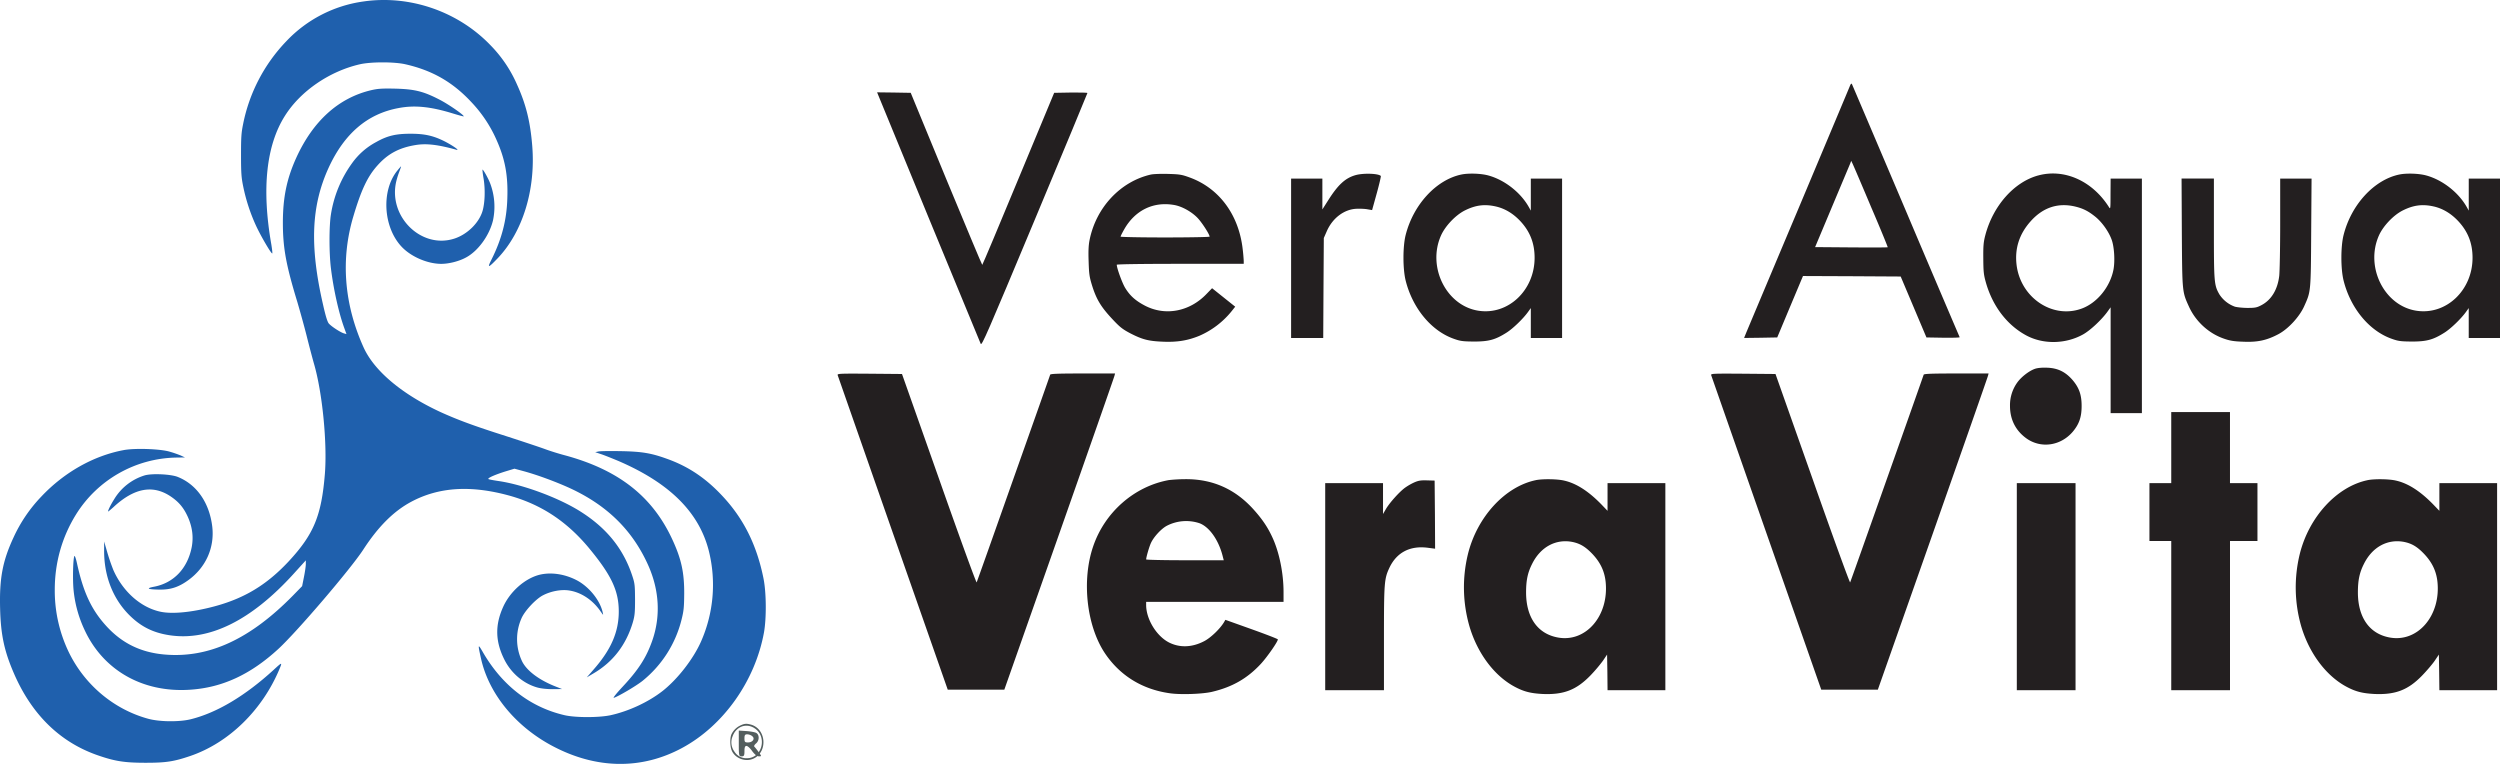 <svg width="120" height="37" xmlns="http://www.w3.org/2000/svg"><defs><filter color-interpolation-filters="auto" id="a"><feColorMatrix in="SourceGraphic" values="0 0 0 0 0.502 0 0 0 0 0.558 0 0 0 0 0.558 0 0 0 1 0"/></filter></defs><g transform="translate(-103 -95)" filter="url(#a)" fill="none" fill-rule="evenodd"><g fill-rule="nonzero"><path d="M120.444 95.071a6.27 6.27 0 00-3.702 1.91 7.982 7.982 0 00-2.073 3.976c-.087.424-.1.643-.1 1.495 0 .844.018 1.073.1 1.476a8.66 8.66 0 00.6 1.862c.222.496.76 1.417.8 1.373.014-.009-.009-.204-.045-.427-.469-2.676-.245-4.761.654-6.179.746-1.184 2.134-2.135 3.593-2.471.531-.122 1.646-.122 2.178-.003 1.306.295 2.287.86 3.188 1.831a6.312 6.312 0 011.201 1.813c.41.92.554 1.71.513 2.816-.031 1.032-.273 1.944-.76 2.918-.218.43-.154.408.31-.077 1.192-1.258 1.815-3.285 1.647-5.376-.092-1.153-.296-1.992-.728-2.943a6.288 6.288 0 00-1.296-1.914c-1.56-1.612-3.87-2.403-6.08-2.08z" fill="#1F60AD"/><path d="M191.79 99.138c-.036.094-1.146 2.734-2.464 5.872-1.32 3.131-2.448 5.817-2.507 5.958l-.103.254.795-.01.796-.015.618-1.476.618-1.472 2.342.01 2.348.014.618 1.462.618 1.462.805.014c.446.005.8-.004.79-.025a1700.38 1700.38 0 01-2.577-6.055c-1.405-3.309-2.574-6.051-2.592-6.09-.028-.049-.056-.024-.105.097zm1.014 5.779c.456 1.061.814 1.939.806 1.95-.01.014-.798.014-1.753.008l-1.732-.014.818-1.95.87-2.071.044-.121.064.132c.037.074.433.998.883 2.066z" fill="#231F20"/><path d="M120.818 99.329c-1.565.37-2.788 1.47-3.597 3.244-.455 1.003-.643 1.906-.643 3.119 0 1.203.152 2.027.693 3.8.118.4.327 1.145.455 1.656.126.507.286 1.103.345 1.31.404 1.385.641 3.812.523 5.293-.165 2.008-.533 2.894-1.733 4.19-1.196 1.282-2.42 1.953-4.23 2.32-.818.165-1.508.199-1.954.096-.937-.21-1.788-.974-2.239-2.002a9.93 9.93 0 01-.29-.847l-.15-.516v.417c-.008 1.224.41 2.305 1.187 3.094.564.571 1.163.872 1.964.99 1.897.282 3.902-.706 5.93-2.934l.6-.662v.18c0 .098-.04.376-.09.62l-.087.438-.422.433c-2.065 2.11-4.052 3.031-6.168 2.85-1.154-.097-2.068-.544-2.832-1.393-.7-.775-1.087-1.612-1.387-2.996-.046-.21-.1-.36-.119-.342-.067.074-.095 1.15-.04 1.663a5.83 5.83 0 00.522 1.88c.893 1.935 2.775 3.016 5.025 2.879 1.57-.092 2.942-.726 4.294-1.973.909-.844 3.455-3.825 4.057-4.747.713-1.1 1.454-1.845 2.296-2.298 1.336-.717 2.873-.813 4.737-.297 1.511.424 2.734 1.227 3.794 2.499 1.087 1.31 1.442 2.06 1.442 3.06 0 .984-.373 1.836-1.215 2.792l-.322.37.312-.185c.947-.551 1.578-1.374 1.902-2.465.09-.317.104-.463.104-1.098-.004-.667-.013-.764-.127-1.11-.422-1.295-1.215-2.29-2.46-3.083-1.041-.668-2.784-1.316-3.984-1.487-.236-.035-.45-.074-.468-.093-.051-.047.332-.215.832-.37l.419-.127.486.132c.646.18 1.505.497 2.165.798 1.81.833 3.033 2.043 3.783 3.738.522 1.188.587 2.432.177 3.596-.286.808-.654 1.384-1.428 2.212-.317.342-.472.54-.41.522.234-.078 1.079-.577 1.375-.814a5.469 5.469 0 001.877-2.957c.1-.4.118-.576.123-1.225.005-1.012-.136-1.665-.564-2.59-.96-2.087-2.592-3.362-5.184-4.06-.263-.069-.682-.199-.932-.292-.25-.092-1.1-.375-1.887-.629-1.542-.491-2.305-.775-3.138-1.153-1.836-.85-3.165-1.964-3.68-3.09-.94-2.076-1.114-4.233-.494-6.305.373-1.257.677-1.9 1.14-2.421.51-.58 1.061-.872 1.862-1 .517-.082 1.063-.015 1.946.23.18.047-.174-.2-.56-.4-.55-.278-.969-.37-1.646-.37-.705 0-1.115.097-1.65.4a3.352 3.352 0 00-1.161 1.021 5.677 5.677 0 00-1.01 2.457c-.09.56-.09 1.843 0 2.577.124 1.015.379 2.149.634 2.851l.113.312-.123-.035c-.16-.044-.595-.326-.724-.472-.067-.078-.154-.35-.28-.916-.647-2.816-.564-4.741.272-6.567.755-1.638 1.86-2.584 3.355-2.86.765-.147 1.529-.07 2.57.248.295.091.55.16.555.151.046-.044-.695-.562-1.142-.794-.778-.405-1.205-.513-2.137-.537-.631-.014-.842 0-1.16.074z" fill="#1F60AD"/><path d="M145.164 99.588c.205.516 4.867 11.825 4.911 11.917.051.102.301-.472 2.588-5.944 1.392-3.333 2.533-6.071 2.533-6.096 0-.02-.359-.028-.8-.023l-.796.014-1.715 4.127c-.94 2.27-1.723 4.131-1.737 4.131-.014 0-.791-1.856-1.733-4.131l-1.7-4.127-.81-.014-.804-.01.063.156z" fill="#231F20"/><path d="M122.068 103.194c-.774.96-.674 2.703.204 3.643.45.483 1.246.828 1.91.828.363 0 .847-.121 1.177-.301.579-.303 1.124-1.048 1.302-1.774a3.159 3.159 0 00-.146-1.822c-.104-.258-.332-.654-.355-.624-.009.01.014.215.056.453.08.507.059 1.13-.051 1.52-.168.576-.724 1.125-1.342 1.331-1.596.53-3.21-1.059-2.8-2.753a4.27 4.27 0 01.159-.498c.044-.117.077-.21.067-.21-.008 0-.09.093-.18.207z" fill="#1F60AD"/><path d="M158.248 103.377c-1.465.332-2.634 1.579-2.948 3.142-.05.248-.064.532-.046 1.024.018.595.036.741.16 1.144.205.663.419 1.024.942 1.59.394.424.51.515.886.716.582.3.873.38 1.57.408.685.03 1.195-.052 1.753-.281a4.08 4.08 0 001.539-1.165l.186-.234-.556-.444-.554-.443-.255.264c-.813.86-1.992 1.087-2.978.568-.45-.237-.714-.477-.942-.852-.145-.243-.4-.946-.4-1.106 0-.025 1.156-.044 3.046-.044h3.048v-.135a7.95 7.95 0 00-.05-.571c-.187-1.652-1.132-2.927-2.547-3.44-.381-.14-.492-.155-1.04-.17-.338-.01-.706.005-.814.03zm1.11 1.462c.386.067.862.337 1.145.643.214.234.559.775.559.877 0 .02-.96.039-2.137.039-1.174 0-2.137-.02-2.137-.039 0-.025.072-.17.163-.331.517-.926 1.4-1.365 2.406-1.189zM168.065 103.407c-.495.142-.837.458-1.313 1.208l-.278.438v-1.48h-1.501v7.65h1.542l.013-2.402.015-2.397.144-.328c.283-.643.85-1.062 1.455-1.076.174-.005.401.005.515.03l.204.034.223-.804c.123-.443.209-.819.196-.833-.114-.123-.837-.146-1.215-.04zM173.137 103.379c-1.205.257-2.296 1.446-2.665 2.899-.141.555-.141 1.627 0 2.192.332 1.32 1.223 2.403 2.297 2.787.327.118.44.132.981.137.705 0 1.02-.083 1.56-.425.306-.19.815-.681 1.047-1.012l.122-.17v1.436h1.501v-7.651h-1.501v1.537l-.096-.171c-.394-.702-1.163-1.302-1.94-1.515-.356-.099-.96-.118-1.306-.044zm1.673 1.534c.428.099.824.336 1.17.706.463.499.681 1.058.681 1.754 0 1.56-1.264 2.758-2.687 2.543-1.547-.232-2.48-2.099-1.805-3.614.204-.454.69-.97 1.14-1.199.515-.257.95-.317 1.501-.19zM200.817 103.426c-1.15.323-2.145 1.448-2.519 2.852-.087.331-.105.497-.1 1.12.005.648.018.78.124 1.16.322 1.135 1.014 2.042 1.931 2.538.819.444 1.902.425 2.743-.049.336-.19.85-.668 1.141-1.057l.173-.24V114.83h1.501v-11.257h-1.501l-.005.742c0 .717-.003.74-.077.624-.804-1.267-2.155-1.862-3.411-1.512zm1.765 1.482c.4.093.65.22.991.493.32.259.637.7.783 1.095.126.337.168.999.095 1.423-.154.839-.782 1.619-1.528 1.892-1.401.516-2.946-.527-3.129-2.11-.09-.775.132-1.467.67-2.072.586-.662 1.3-.906 2.118-.721zM218.157 103.379c-1.205.257-2.296 1.446-2.664 2.899-.142.555-.142 1.627 0 2.192.332 1.32 1.223 2.403 2.296 2.787.327.118.44.132.982.137.705 0 1.019-.083 1.56-.425.305-.19.815-.681 1.047-1.012l.121-.17v1.436H223v-7.651h-1.5v1.537l-.096-.171c-.395-.702-1.164-1.302-1.941-1.515-.356-.099-.96-.118-1.306-.044zm1.674 1.534c.427.099.823.336 1.169.706.463.499.682 1.058.682 1.754 0 1.56-1.264 2.758-2.688 2.543-1.547-.232-2.479-2.099-1.805-3.614.204-.454.69-.97 1.141-1.199.514-.257.95-.317 1.5-.19zM207.728 106.164c.02 2.9.015 2.833.35 3.572.324.701.942 1.266 1.66 1.515.288.104.492.137.938.151.677.03 1.122-.063 1.683-.36.472-.249 1.004-.823 1.236-1.33.327-.726.324-.663.342-3.548l.018-2.592h-1.506v2.154c0 1.189-.023 2.32-.046 2.52-.08.662-.381 1.154-.855 1.402-.221.118-.309.132-.667.132-.223 0-.496-.03-.602-.058a1.477 1.477 0 01-.75-.595c-.254-.444-.262-.58-.262-3.176v-2.38h-1.552l.013 2.593z" fill="#231F20"/><path d="M200.676 112.704c-.277.097-.65.384-.841.648a1.862 1.862 0 00-.355 1.134c0 .654.273 1.186.787 1.556.695.496 1.637.364 2.22-.312.313-.37.431-.712.431-1.244 0-.53-.118-.871-.432-1.241-.342-.395-.71-.576-1.22-.595-.25-.01-.463.01-.59.054zM143.209 113.01c.018.05 1.21 3.464 2.654 7.59l2.629 7.505h2.715l2.634-7.48c1.446-4.112 2.641-7.527 2.654-7.59l.028-.108h-1.546c-1.196 0-1.55.015-1.569.058-.008.036-.8 2.276-1.76 4.985-.955 2.705-1.75 4.95-1.769 4.984-.018.035-.832-2.201-1.805-4.968l-1.778-5.034-1.555-.014c-1.468-.01-1.555-.005-1.532.072zM185.137 113.01c.018.05 1.21 3.464 2.655 7.59l2.628 7.505h2.716l2.633-7.48c1.445-4.112 2.642-7.527 2.655-7.59l.028-.108h-1.547c-1.195 0-1.55.015-1.568.058-.01.036-.8 2.276-1.76 4.985-.956 2.705-1.751 4.95-1.77 4.984-.018.035-.831-2.201-1.804-4.968l-1.779-5.034-1.555-.014c-1.47-.01-1.555-.005-1.532.072zM207.22 116.485v1.705H206.173V120.968H207.22v7.16h2.82v-7.16h1.318V118.19h-1.319v-3.412h-2.819v1.707z" fill="#231F20"/><path d="M108.925 116.607c-1.44.273-2.837 1.062-3.929 2.215a7.094 7.094 0 00-1.346 1.975c-.528 1.136-.682 1.969-.645 3.41.032 1.282.204 2.07.69 3.177.856 1.939 2.197 3.24 3.98 3.864.837.292 1.296.365 2.32.365.976 0 1.354-.059 2.137-.326 1.846-.629 3.452-2.193 4.279-4.166.146-.35.136-.347-.278.034-1.36 1.243-2.719 2.057-3.978 2.369-.546.135-1.501.127-2.047-.025-1.65-.453-3.052-1.633-3.812-3.207a6.8 6.8 0 01-.667-2.985c0-1.297.345-2.524 1.017-3.608a5.792 5.792 0 014.827-2.736l.404-.006-.2-.093a5.129 5.129 0 00-.57-.194c-.48-.127-1.655-.165-2.182-.063zM131.73 116.67l-.159.034.273.093c.151.048.528.2.842.331 2.465 1.063 3.879 2.47 4.343 4.336a6.735 6.735 0 01-.374 4.317c-.368.839-1.122 1.813-1.854 2.389-.679.53-1.632.974-2.51 1.164-.564.116-1.678.116-2.198-.006-1.627-.38-2.963-1.403-3.887-2.976-.273-.474-.278-.463-.114.273.382 1.7 1.682 3.274 3.479 4.21 2.079 1.086 4.234 1.11 6.162.071 1.992-1.07 3.515-3.219 3.939-5.553.121-.688.113-1.9-.023-2.583-.32-1.598-.95-2.875-1.98-3.97-.795-.852-1.632-1.414-2.66-1.779-.754-.273-1.204-.347-2.21-.366-.5-.009-.981-.004-1.068.016z" fill="#1F60AD"/><path d="M109.93 117.823a2.595 2.595 0 00-1.447 1.136c-.196.312-.327.593-.286.593.008 0 .113-.091.237-.199 1.022-.954 1.946-1.11 2.827-.477.355.254.569.522.76.946.213.482.272.955.182 1.437-.2 1.027-.865 1.724-1.81 1.904-.414.079-.304.132.283.138.53.005.917-.127 1.377-.464.832-.61 1.251-1.553 1.136-2.554-.136-1.153-.75-2.036-1.673-2.397-.35-.13-1.246-.169-1.586-.063z" fill="#1F60AD"/><path d="M159.104 118.044c-1.656.3-3.071 1.54-3.63 3.177-.559 1.627-.322 3.804.559 5.13.718 1.071 1.783 1.735 3.107 1.924.513.079 1.586.04 2.036-.067.973-.229 1.697-.643 2.348-1.346.304-.33.813-1.062.813-1.17 0-.024-.568-.242-1.259-.49l-1.26-.45-.068.118c-.19.315-.628.735-.937.9-.582.308-1.179.333-1.701.069-.6-.307-1.092-1.112-1.097-1.793v-.155H164.61v-.469c0-.92-.209-1.939-.55-2.659-.222-.474-.477-.849-.878-1.296-.891-.995-1.978-1.478-3.301-1.467a7.652 7.652 0 00-.777.044zm1.472 2.071c.464.174.896.778 1.097 1.52l.067.257h-1.864c-1.024 0-1.86-.02-1.86-.039 0-.11.15-.623.233-.798.136-.289.481-.664.744-.81a2.021 2.021 0 011.583-.13zM176.71 118.05c-1.478.311-2.814 1.773-3.251 3.555a6.743 6.743 0 00.074 3.456c.381 1.294 1.19 2.378 2.173 2.903.437.233.76.316 1.341.347 1.01.043 1.62-.191 2.302-.897a7.32 7.32 0 00.591-.697l.2-.298.014.857.008.853h2.775V118.191h-2.775V119.52l-.304-.317c-.618-.632-1.201-1.004-1.778-1.134-.333-.08-1.05-.088-1.37-.02zm1.774 2.965c.373.08.628.235.965.59.368.395.559.8.618 1.291.186 1.647-.945 2.968-2.31 2.7-.96-.184-1.505-.97-1.505-2.162 0-.577.077-.946.286-1.36.404-.82 1.142-1.219 1.946-1.059zM216.637 118.05c-1.477.311-2.814 1.773-3.251 3.555a6.744 6.744 0 00.072 3.456c.383 1.294 1.192 2.378 2.175 2.903.436.233.76.316 1.341.347 1.01.043 1.62-.191 2.3-.897.215-.224.483-.537.592-.697l.2-.298.014.857.01.853H222.861V118.191H220.09V119.52l-.305-.317c-.618-.632-1.2-1.004-1.777-1.134-.332-.08-1.05-.088-1.37-.02zm1.774 2.965c.373.08.628.235.963.59.369.395.56.8.62 1.291.186 1.647-.947 2.968-2.311 2.7-.958-.184-1.504-.97-1.504-2.162 0-.577.077-.946.286-1.36.404-.82 1.14-1.219 1.946-1.059zM170.886 118.155a2.783 2.783 0 00-.456.264c-.264.196-.728.711-.905 1.013l-.14.24v-1.482h-2.775v9.939h2.82v-2.475c0-2.709.014-2.87.264-3.406.35-.735.991-1.067 1.846-.955l.345.045-.008-1.633-.015-1.637-.363-.01c-.296-.009-.414.01-.613.097zM199.807 123.16v4.969h2.819v-9.939h-2.819v4.97z" fill="#231F20"/><path d="M128.876 122.594c-.696.185-1.4.809-1.728 1.545-.386.858-.373 1.63.041 2.48.327.681.927 1.194 1.614 1.384.168.047.459.077.727.077l.45-.005-.345-.136c-.782-.313-1.37-.76-1.583-1.213a2.47 2.47 0 01-.018-2.052c.155-.355.677-.915 1.02-1.095.39-.206.903-.298 1.276-.234.579.091 1.133.466 1.501 1.007.132.19.132.19.1.05-.126-.59-.664-1.247-1.255-1.554-.586-.303-1.25-.395-1.8-.254z" fill="#1F60AD"/><path d="M138.552 129.816a.896.896 0 00-.437.42c-.086.179-.08.593.014.802.168.38.69.56 1.069.361.66-.342.569-1.398-.136-1.613-.224-.063-.32-.058-.51.03zm.646.127c.646.39.4 1.451-.342 1.451a.67.67 0 01-.6-.312.75.75 0 01-.095-.73c.167-.47.633-.654 1.037-.41z" fill="#535E5E"/><path d="M138.462 130.687c0 .578.005.618.136.618.116 0 .136-.04.136-.252 0-.177.027-.249.096-.249.055 0 .179.11.275.25.124.166.233.25.322.25.136 0 .136 0-.015-.21a3.374 3.374 0 00-.205-.258c-.028-.022.014-.094.081-.149.159-.128.173-.402.022-.5-.054-.04-.274-.08-.48-.095l-.368-.024v.62zm.643-.352c.151.117.027.302-.2.302-.149 0-.171-.022-.171-.195 0-.157.027-.195.131-.195.074 0 .186.038.24.088z" fill="#535E5E"/></g></g></svg>